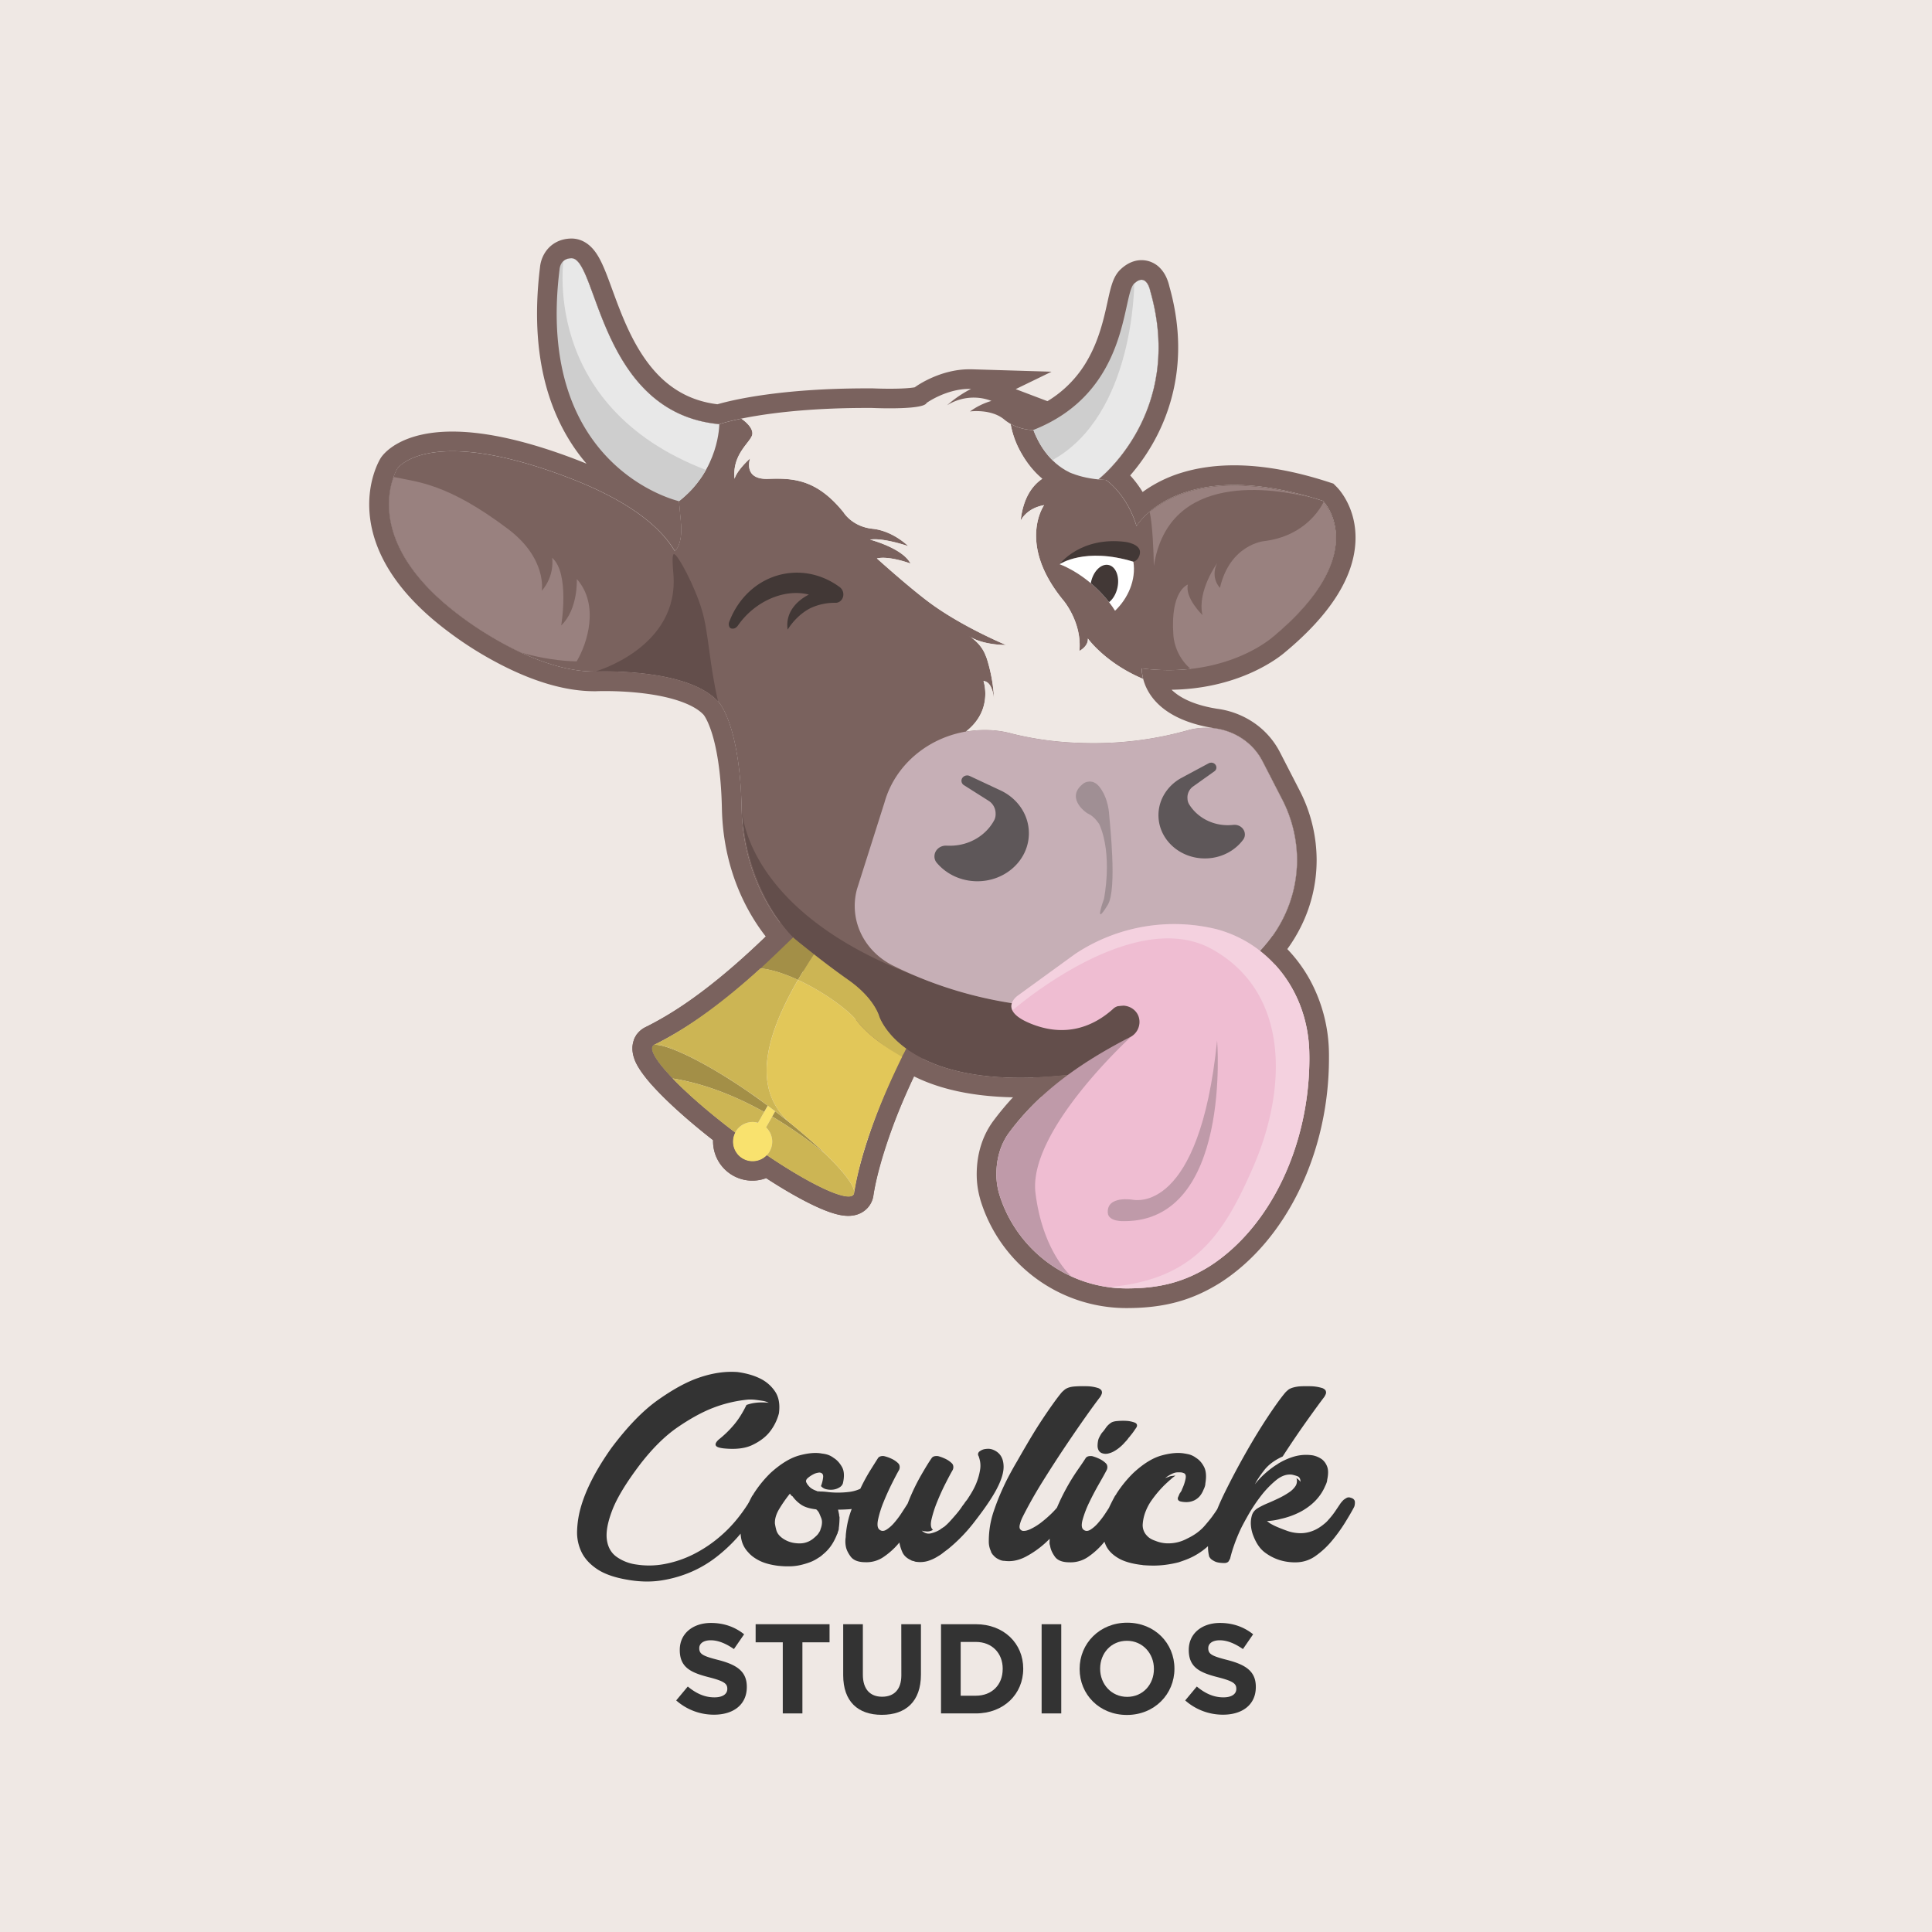 <svg xmlns="http://www.w3.org/2000/svg" viewBox="0 0 2948.23 2948.23"><defs><style>.cls-1{fill:#efe8e4;}.cls-2{fill:#7a625e;}.cls-3{fill:#634e4b;}.cls-4{fill:#99817f;}.cls-5{fill:#e8e8e8;}.cls-6{fill:#cecece;}.cls-7{fill:#c6afb6;}.cls-19,.cls-8,.cls-9{fill:#333;}.cls-8{opacity:0.7;}.cls-9{opacity:0.25;}.cls-10{fill:#423836;}.cls-11,.cls-18{fill:#fff;}.cls-12{opacity:0.15;}.cls-13{fill:#f9e26e;}.cls-14{fill:#a38f47;}.cls-15{fill:#ccb554;}.cls-16{fill:#e2c759;}.cls-17{fill:#efbdd2;}.cls-18{opacity:0.3;}</style></defs><title>cowlick</title><g id="Layer_2" data-name="Layer 2"><g id="Title"><rect class="cls-1" width="2948.23" height="2948.23"/><path id="Outline_stroke_" data-name="Outline (stroke)" class="cls-2" d="M1210.23,1430.32l86,104.12,40.24,89.67,46.45-23.93c-34.65,64.08-70.08,159.52-79.45,220.39a5.77,5.77,0,0,1-1,2.57c-1.39,1.88-4,2.78-7.67,2.78-19.22,0-67.64-24.58-124.56-63.07a30,30,0,0,1-48.3-34.58c-41.85-31.61-77.08-62.65-99.76-87h0c-.69-.73-1.36-1.46-2-2.19l0,0c-.66-.71-1.3-1.43-1.94-2.13l0,0-1.84-2.07-.07-.07-1.74-2-.09-.11c-.56-.64-1.11-1.29-1.65-1.92a1.34,1.34,0,0,0-.11-.14c-.53-.62-1.05-1.24-1.55-1.85l-.13-.17c-.5-.6-1-1.19-1.46-1.78l-.15-.19c-.46-.58-.92-1.15-1.36-1.72a1.84,1.84,0,0,1-.17-.22c-.43-.55-.86-1.09-1.27-1.63l-.19-.26-1.17-1.56-.2-.28c-.37-.5-.73-1-1.08-1.49l-.21-.31c-.34-.47-.67-.95-1-1.41l-.23-.34-.89-1.34-.23-.35c-.28-.43-.55-.85-.81-1.27l-.23-.38c-.25-.4-.5-.8-.73-1.19l-.23-.41c-.22-.37-.44-.75-.64-1.12l-.22-.41c-.2-.36-.39-.71-.57-1.06l-.21-.43-.49-1-.2-.45-.41-.92c-.07-.15-.13-.3-.19-.45l-.34-.85c-.06-.16-.11-.31-.16-.46s-.19-.53-.27-.79-.1-.31-.14-.47-.15-.49-.21-.72-.07-.31-.1-.47-.11-.45-.15-.66,0-.31-.07-.47-.07-.41-.09-.6,0-.31,0-.47,0-.36,0-.54,0-.31,0-.46,0-.33,0-.48,0-.31.06-.46,0-.29.07-.43.08-.3.12-.45.06-.25.1-.36.14-.32.21-.48l.12-.27a7.57,7.57,0,0,1,.42-.67h0a5.15,5.15,0,0,1,.53-.61,6,6,0,0,1,1.4-1c88.85-44.64,154-107.36,212.35-164.1m2.42-44.2-23.33,22.7c-25.85,25.14-58,56.43-92.8,84.86-37.64,30.76-74.31,54.94-112.11,73.93l-.34.17-.34.18a36.16,36.16,0,0,0-8.35,6.14c-.53.52-1,1.07-1.55,1.63l-.71.72-.67.91-1.24,1.45-1,1.71c-.44.71-.86,1.44-1.25,2.17s-.7,1.4-1,2.11-.67,1.51-1,2.57l0,.1,0,.1c-.3.84-.51,1.57-.67,2.12s-.39,1.44-.6,2.43-.31,1.66-.39,2.24-.19,1.32-.27,2.22-.1,1.53-.11,2.09,0,1.09,0,1.82v.28c0,.74.06,1.33.09,1.81s.07,1.09.15,1.83.18,1.41.24,1.75.14.94.23,1.42l0,.1v.09c.14.74.28,1.34.37,1.71s.19.86.3,1.29h0c.19.74.37,1.34.48,1.7s.22.77.34,1.15c.18.54.36,1.08.55,1.61l0,.08c.12.35.23.66.35,1q.28.75.6,1.5l0,.1,0,.13v0c.1.26.2.49.3.72v0l0,0q.35.8.72,1.62.18.4.39.84l.75,1.53,0,0c.11.23.23.46.35.69.29.56.58,1.11.88,1.66l.36.66c.3.53.61,1.08.93,1.63l.34.59,1,1.59c.11.18.21.36.33.54l0,0,0,0,1,1.63c.13.2.24.36.35.54l1.16,1.73,0,0,.23.34,0,0,0,0c.38.56.78,1.13,1.19,1.7l.33.48c.42.59.85,1.19,1.3,1.79l.25.35h0c.44.6.9,1.21,1.36,1.82l.31.42,1.46,1.88,0,0,.2.26c.51.65,1,1.31,1.57,2l0,.06.09.11.05.06,1.65,2,0,0,0,0,.13.16c.55.66,1.11,1.34,1.69,2l0,0,.16.19c.6.7,1.2,1.41,1.82,2.12l0,0,.08.09.07.09,2,2.23.11.12,0,0c.61.7,1.24,1.4,1.88,2.11a2.85,2.85,0,0,0,.23.26c.66.74,1.33,1.48,2,2.22l0,0,0,0,.06.07.4.44,0,0,1.66,1.79c21.69,23.27,52.63,50.83,88.29,78.69a60.35,60.35,0,0,0,2.38,18.56,59.92,59.92,0,0,0,78.62,39.38c23,15,44.77,27.69,63.58,37.22,36,18.23,52.44,20.34,61.7,20.34,18,0,27.64-9.34,31.77-14.91a35.71,35.71,0,0,0,6.55-15.64v-.12l0-.12c8.43-54.72,41.89-147.26,76.19-210.68l46.19-85.4-86.32,44.46-18.3,9.43-27.28-60.78-1.66-3.7-2.58-3.12-86-104.12-20.72-25.1Z"/><g id="Brown"><path class="cls-2" d="M1234.89,625.48l5.18-.35Z"/><path class="cls-2" d="M1248.4,624.62q10.69-.61,22.19-1.07Q1259.09,624,1248.4,624.62Z"/><path class="cls-2" d="M1241.66,625l5.71-.35Z"/><path class="cls-2" d="M1227.29,626l6.08-.45Z"/><path class="cls-2" d="M1271.08,623.53q3.74-.15,7.54-.27Q1274.81,623.38,1271.08,623.53Z"/><path class="cls-2" d="M1481.74,593.53a177.6,177.6,0,0,0-36.61,25l.29-.19a177.35,177.35,0,0,1,36.4-24.77,90.13,90.13,0,0,0-10.17.27A91.09,91.09,0,0,1,1481.74,593.53Z"/><path class="cls-2" d="M1330.36,622.58s32.34,1.51,56.83-.39c-24.48,1.89-56.76.38-56.76.38-18.34-.1-35.53.16-51.61.68Q1302.91,622.47,1330.36,622.58Z"/><path class="cls-2" d="M1220.86,626.56l6.11-.5Z"/><path class="cls-2" d="M1512.8,611.84a104.87,104.87,0,0,0-32.72,16.08h.08a105.13,105.13,0,0,1,32.72-16.08,74.65,74.65,0,0,0-32.46-4.84A74.61,74.61,0,0,1,1512.8,611.84Z"/><path class="cls-2" d="M1215,627.07l3.76-.33Z"/><path class="cls-2" d="M1186.25,630.08l1.17-.14Z"/><path class="cls-2" d="M1926.68,1161.89l0,.07c-13.57-26.94-41-46.53-73.64-50.65h0c-115.36-18.16-110.66-91.29-110.66-91.29,127.54,16.06,198.51-46.93,198.51-46.93,156.85-129.68,77.81-208.72,77.81-208.72-219.41-71.49-284.16,38-284.41,38.39-15.26-49.93-46.74-70.31-46.74-70.31q-5.94-.29-11.47-.85S1808.49,630,1755.33,444.36c0,0-5.37-29.42-24.56-11.74S1724.59,598,1576.66,656.2c0,0-24.4.56-44.37-16.08-16.27-13.56-40.63-13.13-49.1-12.5,8.54-.62,32.81-1,49,12.5a64.63,64.63,0,0,0,10,6.86,136,136,0,0,0,12.88,38.2c9.59,18.63,21.56,33.94,35.39,45.44-14.82,10-29.13,28.76-33,64.06,0,0,8.32-19,35.8-23.81,0,0-41.8,58.62,29.33,145.19,0,0,28.78,33.63,24.56,77.3,0,0,13.83-7,12.9-19,0,0,26.45,37.34,84.26,61.64,5.76,22.58,27.49,62.54,108.57,75.33h0a102.38,102.38,0,0,0-41.25,3.24A529.06,529.06,0,0,1,1669.09,1134c-43.86,0-83.77-4.43-124.29-14.41a153.28,153.28,0,0,0-42.37-5.63,169.25,169.25,0,0,0-26.83,2.13l-1.59.27c42.31-32.93,26.79-77.13,26.79-77.13,12.63,1.2,15.54,20.4,16.2,30a239.72,239.72,0,0,0-8.17-54.09c-3.21-12.05-4.53-14.06-4.53-14.06-5.57-15.84-18.18-25.56-23.37-29-.78-.46-1.55-.94-2.3-1.44,0,0,.87.48,2.3,1.44,21.69,12.83,54.28,12.19,54.28,12.19s-67.45-27.9-117.61-65.31c-31.67-23.61-79.46-66.77-79.46-66.77,18.76-4.41,51.32,7.8,51.32,7.8-12.14-23.66-61.8-36.49-61.8-36.49,19.86-3.31,58.32,9.93,58.32,9.93s-23-23.18-54.46-26.49-44.33-25.15-44.33-25.15c-39.86-49.19-74.63-52.58-114.49-51s-28-31.27-28-31.27c-22,20.35-23.75,31.27-23.75,31.27-4.24-39.12,26.29-56.72,27.14-68.59s-16.62-23.14-16.86-23.3c-22.59,4.63-33.52,8.44-33.52,8.44C914.15,630.33,911.85,393.69,872,394c-17.48.14-18.13,17.16-18.13,17.16-37.85,304.18,182.23,353.7,182.23,353.7l2.94,33.41c3,33.41-9.35,42.76-9.35,42.76-19.8-33.68-64.67-75-163-112.39C773.34,693.1,711.83,686,672.19,689.31c-51,4.21-65.85,25.58-65.85,25.58a75.83,75.83,0,0,0-5.84,12.92h.06c-11.41,31.55-25.44,116.83,100.9,211.59,0,0,108.7,85.91,206.61,85.39,0,0,139.87-6.66,187.76,45.67,0,0,33.06,32.11,35.81,163s79.89,198.67,79.89,198.67,39.83,33.23,82.65,63.36c39.61,27.88,46.83,55.1,46.83,55.1s34.5,111.12,267.87,91.81c302.88-25.06,293.95-172.21,293.95-172.21h0c46.83-38.47,76.4-95,76.4-158a202.34,202.34,0,0,0-22.45-91.77Z"/><path class="cls-2" d="M1181.93,630.62l.54-.07Z"/><path class="cls-2" d="M1191.08,629.51l1.29-.15Z"/><path class="cls-2" d="M1209.29,627.59l3.09-.29Z"/><path class="cls-2" d="M1203.83,628.13l2.68-.27Z"/></g><g id="Shadows"><path class="cls-3" d="M1132.27,1237.23c-.07-1.27-.15-2.52-.21-3.8C1132.06,1233.43,1132.06,1234.75,1132.27,1237.23Z"/><path class="cls-3" d="M1903.25,1470.16a227.65,227.65,0,0,1-81.12,42.56l0-.09a637.53,637.53,0,0,1-420.93-21.91h0c-244.46-90.77-266.85-228.93-268.9-253.48,7.28,128.25,79.68,194.88,79.68,194.88s39.83,33.23,82.65,63.37c39.61,27.88,46.83,55.09,46.83,55.09s34.5,111.12,267.87,91.81C1911.66,1617.37,1903.28,1470.67,1903.25,1470.16Z"/><polygon class="cls-3" points="1903.25 1470.16 1903.25 1470.16 1903.25 1470.16 1903.25 1470.16"/><path class="cls-3" d="M1028.31,845.56c-2.73.58-2.13,14.67-.81,29.22,10.26,113.56-119.43,150-119.43,150s139.86-6.66,187.76,45.67c-13.29-56.18-14.43-104.28-24.46-138.62C1060.41,894.31,1033.58,844.44,1028.31,845.56Z"/></g><g id="Ear_Highlights" data-name="Ear Highlights"><path class="cls-4" d="M1999.7,759.23c-141-40.94-213.69-4.48-245.3,22.16,4.27,17.47,6.15,62,6.35,82.34C1783.5,718,1944.39,745.32,1999.7,759.23Z"/><path class="cls-4" d="M2019.76,766.28c-9.77,19.21-36.65,53.19-91.35,59.53,0,0-51.54,5.23-66.77,71.23,0,0-15.16-15-4.32-37.61,0,0-30.82,42.57-22.34,79.17,0,0-27.23-26.34-22.26-46.55,0,0-27.17,8.62-22.13,77.17,0,0,.84,31.5,28.5,53.4-7.2.58-14.68,1.16-22.48,1.48,99.47.05,144.24-50.32,144.24-50.32C2086.42,853.42,2028.8,776.69,2019.76,766.28Z"/><path class="cls-4" d="M600.5,727.81h0v0Z"/><path class="cls-4" d="M600.51,727.78c.12-.35.25-.69.38-1C600.76,727.09,600.63,727.43,600.51,727.78Z"/><path class="cls-4" d="M856.4,954.4s13.42-79.64-13.85-103.19c0,0,4.66,26.53-15.77,50.32,0,0,8.4-49-51.33-94.13-93-70.17-138.34-71.74-175-79.59C589.09,759.33,575,844.63,701.38,939.41c0,0,38.81,31.55,93.58,56.49,32.23,8.91,60.42,12.92,85,13.34,16.29-27.06,35.2-86.31.23-125.71C880.23,883.53,882.51,929.56,856.4,954.4Z"/><path class="cls-4" d="M601.06,726.28l.55-1.41Z"/><path class="cls-4" d="M600.89,726.75c.05-.15.11-.32.17-.47C601,726.43,600.94,726.6,600.89,726.75Z"/></g><path id="White" class="cls-1" d="M1744.35,1036c-57.81-24.3-84.26-61.64-84.26-61.64.93,12-12.9,19-12.9,19,4.22-43.67-24.56-77.3-24.56-77.3-71.13-86.57-29.33-145.19-29.33-145.19-27.48,4.76-35.8,23.81-35.8,23.81,3.89-35.3,18.2-54.08,33-64.06-13.83-11.5-25.8-26.81-35.39-45.44a136,136,0,0,1-12.88-38.2,64.63,64.63,0,0,1-10-6.86c-20-16.64-52.13-12.2-52.13-12.2a104.87,104.87,0,0,1,32.72-16.08c-37.72-14.43-67.67,6.65-67.67,6.65a177.6,177.6,0,0,1,36.61-25c-36.61-1.11-67.84,21.38-67.84,21.38-4.82,11.35-83.54,7.67-83.54,7.67-97.8-.52-163.19,8.9-199.13,16.26h0s17.72,11.44,16.87,23.31-31.38,29.47-27.14,68.59c0,0,1.7-10.92,23.75-31.27,0,0-11.88,32.86,28,31.27s74.63,1.8,114.49,51c0,0,12.87,21.84,44.33,25.15S1386,833.37,1386,833.37s-38.46-13.24-58.32-9.93c0,0,49.66,12.83,61.8,36.49,0,0-32.56-12.21-51.32-7.8,0,0,47.79,43.16,79.46,66.77,50.16,37.41,117.61,65.31,117.61,65.31s-32.59.64-54.28-12.19c5.19,3.46,17.8,13.18,23.37,29,0,0,1.32,2,4.53,14.06a239.72,239.72,0,0,1,8.17,54.09c-.66-9.59-3.57-28.79-16.2-30,0,0,15.52,44.2-26.79,77.13l1.59-.27a169.25,169.25,0,0,1,26.83-2.13,153.28,153.28,0,0,1,42.37,5.63c40.52,10,80.43,14.41,124.29,14.41a529.06,529.06,0,0,0,142.58-19.42,102.38,102.38,0,0,1,41.25-3.24C1771.84,1098.52,1750.11,1058.56,1744.35,1036Z"/><path class="cls-5" d="M1036,764.89S816,715.37,853.81,411.19c0,0,.65-17,18.13-17.16,39.83-.33,42.13,236.31,225.7,253.27C1097.64,647.3,1097.91,716.85,1036,764.89Z"/><path class="cls-5" d="M1755.25,444.36s-5.36-29.41-24.55-11.73-6.21,165.12-153.8,223.45c7.55,20,23.46,49.17,55,64.72,12,5.15,26.48,9.06,44.1,10.8C1676,731.6,1808.41,630,1755.25,444.36Z"/><path class="cls-6" d="M860.74,389.57s-40.32,229,216.55,327.57c0,0-5.34,10.79-18.56,26.34-8.57,10.27-22.62,21.4-22.62,21.4l-93.79-5.45L853.1,585.29,835.18,446.14l9.43-38.67Z"/><path class="cls-6" d="M1730.77,432.62l-2.34-5.65-15.84,10-7.92,21.6-19.08,68L1651,590.34,1576.87,656c5.1,13.51,14,31.26,29.06,46.15C1731.38,632.84,1730.77,432.62,1730.77,432.62Z"/><path class="cls-7" d="M1362.72,1473.49l-.16-.08c-.08-.05-.16-.08-.24-.12Z"/><path class="cls-7" d="M1956.73,1220.45l-30.1-58.52.13.3c-15.27-30.54-48.3-51.69-86.61-51.69a101.27,101.27,0,0,0-28.46,4A529,529,0,0,1,1669.12,1134c-43.86,0-83.77-4.43-124.29-14.41a153.33,153.33,0,0,0-42.37-5.63c-73.16,0-134.7,46.74-152.57,110.15l-42.14,132.71a97.36,97.36,0,0,0-3.43,25.67c0,39.4,23.59,73.63,58.24,90.92,83.45,41.47,178.6,65,279.6,65a634.44,634.44,0,0,0,179.46-25.7l0,.09c91.23-26.43,157.52-106.22,157.52-200.55A202.3,202.3,0,0,0,1956.73,1220.45Z"/><g id="Nostrils"><path class="cls-8" d="M1528.42,1206.94l-48.46-22.7h0a9.33,9.33,0,0,0-4-.92c-4.85,0-8.78,3.66-8.78,8.18a8,8,0,0,0,3.19,6.3l39.05,24.71a23.11,23.11,0,0,1,9.87,19.4,19.92,19.92,0,0,1-1.91,9.3c-12.26,23.32-38,39.37-67.76,39.37-1.77,0-3.53,0-5.26-.15l-.87,0c-9.68,0-17.52,7.31-17.52,16.31A14.46,14.46,0,0,0,1429,1316c14.36,17.5,37,28.79,62.49,28.79,43.41,0,78.59-32.76,78.59-73.18C1570.1,1243.57,1553.22,1219.25,1528.42,1206.94Z"/><path class="cls-8" d="M1899.64,1272.53c-.5-8.1-8-14.3-16.66-13.84l-.78.06c-1.56.18-3.14.3-4.73.38-26.78,1.41-50.83-11.81-63.14-32.22a18.06,18.06,0,0,1-2.23-8.28,20.63,20.63,0,0,1,7.82-17.92l33.79-24.1a7.07,7.07,0,0,0,2.53-5.82,7.72,7.72,0,0,0-8.35-6.94,8.27,8.27,0,0,0-3.59,1h0l-42.37,22.73c-21.65,12.26-35.52,35-34,60.14,2.21,36.38,35.67,64.2,74.74,62.14,22.93-1.21,42.7-12.45,54.67-28.88A13.05,13.05,0,0,0,1899.64,1272.53Z"/></g><path id="Divide" class="cls-9" d="M1654.46,1194.82s12.18-7.51,22.76,5.25c10.86,13.12,14.65,31.45,15.37,42.89.79,12.43,12.45,113.85-2.06,137.71-22.66,37.27-5.87-9-5.87-9s13.73-66.93-7.12-113.81c0,0-7-11.63-16.54-15.91C1654.52,1239.05,1625.32,1215.57,1654.46,1194.82Z"/><path class="cls-10" d="M1729.5,857.16s8.15-1.32,10-12.72c2.29-14.3-21.82-17.47-21.82-17.47-68.85-8.81-100.77,34-100.77,34s38.45-26.54,112.58-3.84"/><path id="White-2" data-name="White" class="cls-11" d="M1701.55,932c19.61-18.58,32.4-47,28-74.82-73.92-22.65-112.37,3.67-112.59,3.82C1645.58,872.08,1680.12,897.85,1701.55,932Z"/><path id="Left" class="cls-10" d="M1281.64,896.11h0l-.16-.12,0,0h0c-22.93-17-51.32-25.24-80.55-21-41.09,6-73.56,35.17-88.08,73.86a9.65,9.65,0,0,0-.65,4.8c.86,5.88,4.49,5.73,6.83,5.6,4-.23,7-4.62,7-4.62h0c26-37.61,71.51-56.79,108.27-47.28h0c-18.39,9.39-36.22,27.22-32.36,53.5,15.52-24.89,36.26-33.5,36.26-33.5a87.53,87.53,0,0,1,37-7.47l0-.07,0,.07a12.69,12.69,0,0,0,1.62-.1c6.54-1,11-7.52,10-14.66A13.75,13.75,0,0,0,1281.64,896.11Z"/><path class="cls-12" d="M1135.54,1500.67h0q8.76-7.93,17.25-15.91Q1144.32,1492.73,1135.54,1500.67Z"/><path id="Outline" class="cls-2" d="M2027.81,1600.77v-.19a239.51,239.51,0,0,0-28.66-104.93,222.48,222.48,0,0,0-57-67.63c-.14.21-6.08,8.94-19,23.2h0c44.15,34.59,72.24,88.76,74.73,150.57q.23,6.63.22,13.3c0,132.44-59.34,257.23-151.53,316.75-40.76,25.6-79.12,34.26-127.26,34.26-91.75,0-169.25-60.78-194.56-144.26a106,106,0,0,1-4.26-29.83c0-24.07,6.5-46.61,20-64.4,25.69-34.47,56-62.86,89.29-87.32-17.59,1.59-38.28,3.26-52.7,4a420.1,420.1,0,0,0-60.56,65.3c-17,22.48-26.06,51-26.06,82.44a136.07,136.07,0,0,0,5.47,38.27l0,.13,0,.14a233,233,0,0,0,223.27,165.55c57,0,99.85-11.62,143.22-38.85l.16-.1.15-.11c49.84-32.18,91.73-81.73,121.14-143.3,28.86-60.45,44.12-129.14,44.12-198.65C2028.05,1610.34,2028,1605.52,2027.81,1600.77Z"/><path id="Outline-2" data-name="Outline" class="cls-2" d="M872.09,394c39.75,0,42.19,236.32,225.62,253.27,0,0,70.92-24.74,225-24.74l7.77,0s12.17.57,27.24.57c23.24,0,53.38-1.35,56.3-8.24,0,0,29.75-21.42,65.21-21.41.87,0,1.75,0,2.63,0a177.12,177.12,0,0,0-36.61,25,76.51,76.51,0,0,1,40.71-11.71,74.94,74.94,0,0,1,27,5.05,105.13,105.13,0,0,0-32.72,16.08,80.31,80.31,0,0,1,9.81-.53c11.09,0,29.3,1.89,42.33,12.74,18.72,15.6,41.34,16.08,44.09,16.08h.28c147.93-58.25,134.91-205.9,154.11-223.58,4.43-4.08,8.13-5.65,11.19-5.65,10.19,0,13.36,17.39,13.36,17.39,53.16,185.6-79.21,287.24-79.21,287.24q5.52.55,11.47.85s31.48,20.38,46.73,70.31c.19-.32,37-62.62,149.2-62.62,36.6,0,81.23,6.64,135.21,24.23,0,0,79,79-77.8,208.72,0,0-55.83,49.55-157.45,49.55a327.48,327.48,0,0,1-41.06-2.62s-4.7,73.13,110.65,91.29h0c32.65,4.12,60.07,23.71,73.64,50.64l0-.06,30.11,58.52a202.3,202.3,0,0,1,22.45,91.77c0,63-29.58,119.52-76.41,158h0s8.93,147.16-293.94,172.22c-18.66,1.55-36,2.26-52.24,2.26-186.42,0-215.64-94.07-215.64-94.07s-7.22-27.21-46.83-55.09c-42.82-30.14-82.64-63.37-82.64-63.37s-77.14-67.82-79.89-198.67-35.81-163-35.81-163c-38.17-41.71-134.75-45.94-172.4-45.94-9.6,0-15.36.27-15.36.27h-.88c-97.68,0-205.73-85.41-205.73-85.41-159.78-119.83-95.05-224.51-95.05-224.51s18.25-26.3,83.89-26.3c39.52,0,96.21,9.53,176.44,40.07,98.28,37.41,143.15,78.71,163,112.39,0,0,12.3-9.35,9.35-42.76l-3-33.41S816,715.36,853.88,411.18c0,0,.65-17,18.13-17.16h.08m0-30h-.37c-18.09.15-33.28,9-41.64,24.19A51.27,51.27,0,0,0,824,408.27c-9,73.44-4.4,139.29,13.82,195.72,12.69,39.31,31.9,74.07,57.21,103.6q-8.62-3.54-17.62-7c-73.28-27.89-136.23-42-187.12-42-77.42,0-104,32.65-108.53,39.2l-.46.65-.41.67c-2.2,3.55-21.33,36.14-16.76,85.85,2.63,28.53,12.55,57,29.5,84.52,20.08,32.65,50.21,64.18,89.55,93.73a548.14,548.14,0,0,0,70.16,45.25c56.5,30.75,108.26,46.35,153.84,46.35h1.67l.64,0s5.3-.24,13.93-.24c16.41,0,48.68.89,80.5,6.82,33.35,6.22,58.12,16.65,69.76,29.37l.24.26c.91,1.18,6.76,9.28,12.83,29s13.66,55.8,14.88,114c3,142.4,86.52,217.45,90.08,220.57l.29.26.3.25c1.67,1.39,41.27,34.36,84.6,64.86,26.64,18.75,34,35.62,35.18,38.66l.22,1.11,0-.31c1,3.34,11.2,33.43,48.29,61.92,20.64,15.86,45.84,28.39,74.92,37.25,34.86,10.61,75.6,16,121.08,16,17.41,0,35.82-.8,54.71-2.36,72.19-6,133.67-19.32,182.73-39.67,41.14-17.06,74-39.19,97.73-65.76,28.9-32.38,37.58-63.73,40.08-82.18a239.14,239.14,0,0,0,53.59-71,227.21,227.21,0,0,0,23.75-101.49,232.28,232.28,0,0,0-25.76-105.46l-30.12-58.55h0a122.07,122.07,0,0,0-39.19-44.73,129.16,129.16,0,0,0-57-21.85c-31.24-5-54.85-14.91-69.26-29,44.33-.6,87.46-10.09,125-27.54,27.91-13,44-26.19,47.38-29.1,69.17-57.26,105.57-114.22,108.17-169.28,2.42-51-25.38-80.36-28.55-83.53l-5.09-5.09-6.83-2.22c-52.34-17.06-101-25.7-144.51-25.71-28.55,0-55.24,3.71-79.33,11a201.79,201.79,0,0,0-54,25.24q-3.37,2.26-6.43,4.52a165.28,165.28,0,0,0-19-25.32,303.84,303.84,0,0,0,37.42-54,293.26,293.26,0,0,0,33-100.2c6-43.17,2.38-88.35-10.64-134.3a70,70,0,0,0-4.91-14.39,49.75,49.75,0,0,0-10.64-14.93A39.25,39.25,0,0,0,1742,397c-11.12,0-21.73,4.57-31.52,13.58-11.78,10.85-15.22,26.51-20.43,50.2-5.35,24.36-12.69,57.72-30.77,89a172.8,172.8,0,0,1-60.89,62.41l-48.44-18.39,54.73-26.58-121.92-3.68c-1.18,0-2.37,0-3.54,0-43.87,0-78.89,24.29-82.74,27.06l-.6.43c-4.47.82-15.31,2.16-38.17,2.16-14.12,0-25.73-.53-25.85-.54l-.61,0h-.62l-7.93,0c-132.26,0-205.93,17.91-227.88,24.26-22.5-2.78-42.26-9.5-60.24-20.47-17-10.36-31.91-24.22-45.64-42.37-26.38-34.88-42-77.72-54.63-112.15-6.5-17.81-12.13-33.19-18.39-45.23-4.34-8.33-8.67-14.52-13.64-19.48C891.39,366.3,879.86,364,872.11,364Z"/><path id="Highlights" class="cls-13" d="M1178.4,1703.92l4.57-8q-5.12-4-10.38-7.9l-1-.74-5.48,9.61-9.41,16.5a30,30,0,0,0-34.33,14c-.17.3-.33.61-.5.92a30,30,0,1,0,47.14-7.88Z"/><g id="Shadow_2" data-name="Shadow 2"><path class="cls-14" d="M1167.92,1684.51l-.08-.06,0,0-.08,0c-75.34-55.82-148.34-92.24-169.86-90-.18.1-.34.21-.51.32a5.61,5.61,0,0,0-.89.7,5.15,5.15,0,0,0-.53.61h0a5.79,5.79,0,0,0-.42.67l-.12.27c-.07.16-.15.31-.21.48s-.06.24-.1.36-.09.3-.12.45-.05.29-.07.43,0,.3-.06.45,0,.33,0,.49,0,.3,0,.46,0,.36,0,.55,0,.3,0,.46.06.4.09.6,0,.31.07.47.09.44.15.66.06.31.1.47.14.48.21.72.09.31.14.47.17.52.27.78.1.31.16.47l.34.85c.06.15.12.3.19.45l.41.92.2.45c.15.32.32.65.49,1l.21.43c.18.35.37.7.56,1.05l.23.42c.21.37.42.75.65,1.13.07.13.14.26.22.39.24.4.48.8.73,1.2l.23.38c.26.42.53.84.81,1.27l.23.35.9,1.35.22.33c.32.46.65.94,1,1.41l.21.31c.35.49.71,1,1.08,1.49l.2.28,1.17,1.56.19.25c.41.55.84,1.09,1.27,1.65l.17.21c.44.57.9,1.14,1.36,1.72l.15.19c.47.59,1,1.18,1.45,1.78l.14.17,1.55,1.86.11.12,1.65,1.93.09.11,1.74,2,.06.07,1.85,2.07,0,0,1.94,2.13,0,0,2,2.18h0l2.1,2.24,1.39,1.46.78.81c30.64,4.78,79.61,17.52,139.72,51.08l5.48-9.61-3.36-2.52Z"/><path class="cls-14" d="M1258.91,1760.36l-3.6-3.45-.51-.48q-2.07-2-4.23-4l-1.1-1-3.4-3.13-1.23-1.12-4.55-4.1-.17-.16q-2.26-2-4.61-4.08l-1-.89-3.64-3.17-1.73-1.5-.05,0c-1.41-1.22-2.85-2.45-4.29-3.68l-1.4-1.19c-1.62-1.37-3.24-2.74-4.89-4.12h0l-.16-.14-.55-.46-4.51-3.73-1.54-1.28-4.62-3.77-.12-.1h0l-.08-.06-1.78-1.44-3.74-3-2.16-1.72-.82-.65c-1-.77-1.94-1.55-2.93-2.32-.65-.51-1.29-1-2-1.54-1.67-1.32-3.36-2.63-5.06-4l-1.32-1-.56-.44-3.59-2.76,0,0-4.57,8a648.16,648.16,0,0,1,71.61,49.37q4.66,3.68,9.37,7.52Z"/><path class="cls-14" d="M1217.75,1495.37c7.65-13.21,15.84-26.33,24.26-39.19-17.91-14-29.91-24-29.91-24s-.42-.39-1.16-1.12l-.71-.71c-2.54,2.53-5.59,2.47-8.19,5,0,0-.81,1.33-.82,1.34-8,7.86-15.06,13.66-23.54,21.62l-1.48,2.11c-5.65,5.31-9.93,12-15.77,17.31l1.64.18C1179.06,1479.88,1198.53,1486.47,1217.75,1495.37Z"/></g><path id="Outline_expanded_" data-name="Outline (expanded)" class="cls-2" d="M1382.89,1600.18c-34.65,64.08-70.07,159.52-79.45,220.39a5.77,5.77,0,0,1-1,2.57c-1.39,1.88-4,2.78-7.68,2.78-19.21,0-67.63-24.58-124.55-63.07a30,30,0,0,1-48.3-34.58c-41.85-31.61-77.08-62.65-99.76-87h0c-.69-.73-1.36-1.46-2-2.19l0,0c-.66-.71-1.3-1.43-1.94-2.13l0,0-1.84-2.07-.07-.07-1.74-2-.09-.11c-.56-.64-1.11-1.29-1.65-1.92a1.34,1.34,0,0,0-.11-.14c-.53-.62-1-1.24-1.55-1.85l-.13-.17c-.5-.6-1-1.19-1.46-1.78l-.15-.19c-.46-.58-.92-1.15-1.36-1.72a1.84,1.84,0,0,1-.17-.22c-.43-.55-.86-1.09-1.27-1.63l-.19-.26-1.17-1.56-.2-.28c-.37-.5-.73-1-1.08-1.49l-.21-.31c-.34-.47-.67-.95-1-1.41l-.23-.34-.89-1.34-.23-.35c-.28-.43-.55-.85-.81-1.27l-.23-.38c-.25-.4-.5-.8-.73-1.19l-.23-.41c-.22-.37-.44-.75-.64-1.12l-.22-.41c-.2-.36-.39-.71-.57-1.06l-.21-.43-.49-1-.2-.45-.41-.92c-.07-.15-.13-.3-.19-.45l-.34-.85c-.06-.16-.11-.31-.16-.46s-.19-.53-.27-.79-.1-.31-.14-.47-.15-.49-.21-.72-.07-.31-.1-.47-.11-.45-.15-.66,0-.31-.07-.47-.07-.41-.09-.6,0-.31,0-.47,0-.36,0-.54,0-.31,0-.46,0-.33,0-.48,0-.31.06-.46,0-.29.07-.43.08-.3.12-.45.06-.25.1-.36.14-.32.21-.48l.12-.27a7.57,7.57,0,0,1,.42-.67h0a5.15,5.15,0,0,1,.53-.61,6,6,0,0,1,1.4-1c88.85-44.64,154-107.36,212.35-164.1-4-3.93-33,9.78-41.62-1.27-68.51,65.71-131.61,113.27-183.73,138.33l-.58.28-.57.3a36.09,36.09,0,0,0-8.35,6.14c-.53.52-1,1.07-1.55,1.64l-.71.71-.8,1.08-1.24,1.49-.86,1.55c-.43.69-.83,1.4-1.21,2.12l0,0,0,0c-.35.67-.67,1.33-1,2s-.67,1.51-1,2.57l0,.11,0,.11c-.3.84-.5,1.55-.65,2.1s-.39,1.4-.6,2.36-.32,1.72-.4,2.31-.19,1.33-.27,2.22-.1,1.54-.11,2.09,0,1.09,0,1.82v.28c0,.81.07,1.48.09,1.81,0,.48.07,1.08.15,1.82s.18,1.42.24,1.76.14.94.23,1.43l0,.09v.1c.14.73.28,1.33.37,1.7s.2.9.32,1.35.29,1.08.46,1.65h0c.11.39.22.75.34,1.13.18.55.36,1.09.56,1.62l0,.09.35,1c.19.51.39,1,.59,1.49l0,.11.06.14,0,0,.29.71v0l0,0c.22.53.46,1.07.71,1.6l.4.88c.24.5.49,1,.74,1.51l0,.05.35.69c.28.55.58,1.1.88,1.65l.32.6c.31.56.64,1.12,1,1.69.12.23.23.41.35.6.3.53.63,1.06,1,1.59.1.18.21.35.31.52l0,0,0,0,1,1.64c.12.18.24.35.35.54l1.16,1.73,0,0,.22.33,0,0,0,0,1.19,1.72.35.49,1.24,1.72,0,0h0l.25.35,0,0,0,0c.44.6.89,1.2,1.35,1.81l.29.38,1.44,1.88,0,.05.23.3c.5.63,1,1.28,1.53,1.92l.05.06,0,.07.08.11,1.65,2,0,.05,0,0,.1.12h0l1.71,2.05,0,0,.16.19,1.8,2.11,0,0,.09.1.37.43v.32l8,8.58,0,0c21.69,23.28,52.63,50.83,88.29,78.69a60.35,60.35,0,0,0,2.38,18.56,59.92,59.92,0,0,0,78.62,39.38c23,15,44.77,27.69,63.58,37.22,36,18.23,52.44,20.34,61.69,20.34,18,0,27.66-9.35,31.78-14.92a35.5,35.5,0,0,0,6.55-15.64v-.11l0-.12c7.62-49.44,29-111.63,62.35-182.28C1386.18,1638.27,1391,1605.71,1382.89,1600.18Z"/><g id="Shadow_1" data-name="Shadow 1"><path class="cls-15" d="M1259.38,1760.81q-4.71-3.84-9.37-7.52h0a648.16,648.16,0,0,0-71.61-49.37l-9.38,16.47a30,30,0,0,1,1.16,42.46c67.82,45.87,123.58,72,132.23,60.29a5.77,5.77,0,0,0,1-2.57C1305,1810.79,1288.17,1788.63,1259.38,1760.81Z"/><path class="cls-15" d="M1121.88,1728.27c.17-.31.33-.62.5-.92a30,30,0,0,1,34.33-14l9.41-16.5c-60.11-33.56-109.08-46.3-139.72-51.08C1049.11,1669.39,1082.57,1698.58,1121.88,1728.27Z"/><path class="cls-15" d="M1167.74,1684.38l-.2-.15.14.1Z"/><path class="cls-15" d="M1160.43,1477.72c-50.85,46.06-108.07,90.5-162.56,116.69h0c21.5-2.27,94.39,34.08,169.66,89.82l-.07-.06-1.43-1.05-2-1.45-.29-.21a2.83,2.83,0,0,0,.28.2l0,0h0l3.19,2.35.36.26a1.09,1.09,0,0,0,.17.13l0,0,0,0c1.25.92,2.49,1.85,3.72,2.77l.49.37.6.45,1.13.84.14.11,1,.71,1.42,1.07,1.21.91,1.06.81,1.94,1.48.5.37.17.13.84.65.94.72.06,0,.1.08,1.62,1.25,1.42,1.09,1.36,1.05.39.3.65.5.48.38,1.17.91,2.32,1.82.81.63.33.26.06,0,.38.3.1.07,2.8,2.21,1,.76,1.57,1.25.33.26.83.66,1.72,1.37.14.12h0l.22.18,3.47,2.8.3.24.4.32h0l.09.08.19.15a107.08,107.08,0,0,1-21.47-24,95.21,95.21,0,0,1-7.83-14.86c-21.46-51.13,2.94-117.06,39.79-180.73-19.22-8.9-38.69-15.49-55.68-17.47Zm-158.79,115.64h0a11,11,0,0,0-3,.7,11,11,0,0,1,3-.7h0Zm1.12-.08-.37,0c-.24,0-.48,0-.7,0h0l.71,0,.37,0h0Zm1.19,0h0Zm6.22.71h0l-.27,0-.34-.07-.92-.15-.61-.09-.85-.12-.59-.06-.4,0-.4,0-.55,0,.55,0,.4,0,.4,0,.59.06.37,0,.48.08.36,0,.25,0,.92.16.34.06.27,0,.2,0,.85.18Zm6.81,1.69-.7-.2-.55-.16-.57-.16-1.73-.45-.21,0,.19,0h0l1.73.45.58.16.54.16.7.2h0Zm9.68,3.33-.87-.34-.84-.31h0l-.83-.31-.42-.15-.85-.31-1-.33-.24-.08h0l-.29-.09-.54-.19-.07,0-1.08-.36-.81-.26-1.15-.35h0l-.68-.21.16,0,.54.17,1.16.35.79.26.05,0,.62.2.48.16h0l.08,0,.76.26,1.18.41.86.31.92.34.34.12.41.15.43.16.3.11,1,.4Zm23.88,10.75-2-1h0l-.22-.11-.72-.35h0l-1.68-.83-.5-.24-.54-.25h0l-.22-.11-1.32-.62-.09,0-1-.45-1.44-.67-.06,0-1-.49-1.45-.66-.47-.21-.55-.25-1.48-.65-.92-.41-1.67-.71-.67-.29-2.28-.94-.4-.17-1.82-.72-.78-.3,0,0,.06,0,.76.3h0l1.77.7.46.19,2.27.94.71.3,1.63.7.94.41,1,.47.41.18h0l.88.4.12.06,1.46.66h0l.41.19.62.29h0l.7.32.77.36,1,.46.09,0h0l.54.26c.33.15.66.32,1,.48l.77.37.28.13h0l1.65.8h0l.52.26.4.19,0,0h0l.23.11,1.78.89,0,0h0l0,0,.42.2Zm.65.32h0l.51.26Zm2.73,1.39-1.32-.67,1.32.68.69.35Zm6.8,3.58-1.15-.62-1.79-1h0l-.25-.13-.79-.42h0l-1.25-.65-.78-.41h0l0,0,.06,0,.59.3.34.18,1,.53h0l.33.17.74.39,1.31.69.45.24h0l1.14.61,0,0,.42.23Zm1.73.92-.41-.21.39.2,0,0,.12.06Zm7.21,4-1.23-.69-1.77-1-.29-.15-.95-.53,0,0-.06,0-1.65-.9-.53-.29.54.3,1.71.93,0,0,1.19.66h0l.67.37,1.07.59,0,0,0,0,.21.11,1,.55.25.13Zm3,1.72h0l-.08-.05-1.06-.6-.47-.26-.87-.49,1.27.71,0,0,.07,0,.56.32.55.31h0l2.1,1.19,0,0Zm10.49,6.08c-.37-.23-.75-.45-1.13-.67l-2.45-1.44-.06,0-.17-.09-.49-.29-2.12-1.23-1-.57-.8-.45.06,0,.45.26.28.16h0l2.45,1.41.64.38.85.49,2,1.2.26.15,1.13.67h0l.11.06.57.34Zm3.42,2-.06,0,0,0-.84-.5-.44-.27-.68-.4-.27-.16.8.47.16.1.81.48.51.31,1.29.77.25.16Zm3.59,2.17-.32-.2-.53-.32-.83-.5,0,0-.31-.18.32.19,1.22.74.12.07,0,0,.36.21h0Zm1.59,1-1.34-.81,1.32.8.75.46Zm3.47,2.13-.13-.08-1.52-.93-.41-.25,0,0-.57-.35.56.34,0,0,1.12.69.78.48,0,0,0,0,.45.28Zm4.61,2.87-1.3-.81-1.63-1-.41-.25,0,0h0l-.15-.1.19.12,2,1.25,1,.64.28.17,0,0h0l2.19,1.38.06,0Zm17.21,11-2.08-1.37-.43-.28-1-.65-1.29-.84-.94-.61-1.24-.8-2.77-1.78-.68-.43c-.92-.6-1.85-1.18-2.77-1.77l-.36-.22-.25-.16h0l-.65-.41-.36-.23,0,0,.94.59h0l.57.37,2.81,1.78h0l.41.26.2.13a1.37,1.37,0,0,1,.2.13l.09,0,2.29,1.47.25.17,1.2.77,0,0,.08,0,0,0,2.12,1.38h0l1.36.89,0,0,0,0,.92.6,1.12.73,1,.68Zm2.8,1.84-1.27-.84,0,0,0,0-.21-.14.26.17,1.09.72.36.24Zm.73.49-.34-.23.32.21.05,0,.11.08.36.24Zm5.11,3.4h0l-.34-.23-1.12-.75-2.1-1.41-.85-.56.83.55,0,0h0l1.64,1.1.4.26,0,0,.21.14,1.25.84h0a3.62,3.62,0,0,0,.32.22Zm3.57,2.42-1.11-.75-.3-.21-.08-.05-.77-.52.83.56,1.18.8.27.18h0Zm2.52,1.71-.1-.07-.78-.52-1.6-1.09h0l2,1.39.28.19.1.06.58.4Zm4.7,3.23c-1.2-.83-2.4-1.66-3.6-2.47l-.4-.28.4.27,0,0,3.54,2.43,0,0h0l.06,0Zm5,3.47-.83-.58-.51-.36-1.55-1.07-1.42-1-.4-.27.24.16.32.22,2.78,1.93,0,0,0,0,1.21.85.09.06.33.23Zm2.33,1.63-1.1-.77,1.09.77h0l.83.59Zm18.92,13.58.28.2-.34-.25-2.36-1.72,0,0-1.2-.88-.3-.22-2.22-1.61h0l-.21-.15-1.37-1-2.14-1.54c-.23-.16-.46-.32-.68-.49l-.94-.66-1.5-1.07-.65-.47-1.54-1.09-1.36-1-.82-.58-.27-.19.24.17.07,0,2.1,1.48h0l0,0,1.5,1.07.06,0,0,0,1.11.79,1,.71.5.36.66.47.44.32.41.3,1.68,1.2,0,0,1.61,1.17,2.19,1.58.06,0,.19.13.1.08,1.2.87,0,0,1.89,1.38C1162.42,1680.45,1162.59,1680.58,1162.76,1680.71Z"/><path class="cls-15" d="M1345.41,1559.11h0a53.82,53.82,0,0,1-3.83-8.5s-7.22-27.22-46.83-55.1c-19.32-13.59-38-27.82-52.74-39.33-8.42,12.86-16.61,26-24.26,39.19,39.4,18.26,77.73,46.24,91.41,64.23,5.6,7.36,13.16,14.66,21.19,21.38h0a419.11,419.11,0,0,0,45.55,32.54c1.1-2.25,2.95-5.25,4.06-7.48l.22-.45c.9-1.81,1.8-3.62,2.71-5.41C1361.39,1584.56,1350.47,1568.56,1345.41,1559.11Z"/></g><path id="Default" class="cls-16" d="M1330.35,1581c-8-6.72-15.59-14-21.19-21.38-13.68-18-52-46-91.41-64.23C1180.9,1559,1156.5,1625,1178,1676.1a95.21,95.21,0,0,0,7.83,14.86,107.08,107.08,0,0,0,21.47,24l-.19-.15,3.24,2.63.63.52,3.3,2.72.53.44c1.1.91,2.2,1.82,3.28,2.73l.39.32,0,0q2.44,2,4.83,4.07l.53.44.41.35c1.65,1.4,3.28,2.8,4.88,4.18l.57.49,3.65,3.17h0l1.15,1,1,.89q2.34,2.06,4.61,4.08l.17.16,4.55,4.1,1.23,1.12,3.4,3.13,1.1,1q2.16,2,4.23,4l.51.48,3.6,3.45.51.48,0,0c28.79,27.82,45.65,50,44.06,59.76v0c10.12-65.72,40.39-141,73.18-207.83C1376.51,1612.7,1351.75,1598.89,1330.35,1581Z"/><path class="cls-17" d="M1997.83,1601.79c-3.59-89.18-60.46-162.52-142-184a272.82,272.82,0,0,0-215.18,38L1553,1519.45h0s-30.87,21,17.72,41.69c56.47,24,99.6,3.69,127.41-21.15h0l0-2.22h0l0,2.22c3.82-4,9.05-5.45,14.46-5.45,14.43,0,26.26,10.47,26.26,24.89a26.11,26.11,0,0,1-12.42,22.24c-70.74,36.39-136.84,80.08-185.93,145.94-13.53,17.79-20,40.33-20,64.4a106,106,0,0,0,4.26,29.83c25.31,83.48,102.82,144.26,194.56,144.26,48.14,0,86.5-8.66,127.26-34.26,92.19-59.53,151.53-184.31,151.53-316.75Q1998.05,1608.42,1997.83,1601.79Z"/><path class="cls-18" d="M1846.52,1931.84c92.19-59.53,151.53-184.31,151.53-316.75q0-6.67-.22-13.3c-3.59-89.18-60.46-162.52-142-184a272.82,272.82,0,0,0-215.18,38l-81.92,59.41-5,3.66h0s-15,9.72-8.81,23c5.41-4.4,185.64-160.19,305.13-93.14s113.2,214.93,62.5,331.66c-46.42,106.87-91.63,172.16-220.74,183.82a206.23,206.23,0,0,0,27.51,1.85C1767.4,1966.1,1805.76,1957.44,1846.52,1931.84Z"/><path class="cls-9" d="M1857.32,1587.82s22.46,275.69-141.66,275.66c0,0-24.17,1.35-25.15-12.62-1.91-27.08,38.23-20,38.23-20h0C1732.36,1831.1,1830.38,1852.64,1857.32,1587.82Z"/><path class="cls-9" d="M1540.47,1727.61c-13.53,17.79-20,40.33-20,64.4a106,106,0,0,0,4.26,29.83,203.9,203.9,0,0,0,110,125.87c-20.87-20.39-46.36-61.39-54.57-127-11.93-95.28,146.31-239.06,146.31-239.06C1655.66,1618.06,1589.56,1661.75,1540.47,1727.61Z"/><path class="cls-10" d="M1692.42,918.92c5.82-4.54,10.65-12.41,12.76-22,3.69-16.73-2.32-32.28-13.43-34.73s-23.11,9.12-26.8,25.85c-.14.66-.27,1.31-.38,2A188.62,188.62,0,0,1,1692.42,918.92Z"/><path class="cls-19" d="M1446.55,2364a246.16,246.16,0,0,0,37.89-38.43q16.14-20.61,25.6-35.09,21.74-32.85,21.46-52.63t-17-25.89a19.57,19.57,0,0,0-6.12-1.12,37.6,37.6,0,0,0-6.13.56,18.08,18.08,0,0,0-7.24,3.35,3.48,3.48,0,0,0-1.66,1.66,5,5,0,0,0,0,5.59,54.73,54.73,0,0,1,2.22,8.06,38,38,0,0,1,0,13.09,91.85,91.85,0,0,1-5,18.37q-3.9,10.59-12.81,24a33.69,33.69,0,0,1-3.34,4.73,35.85,35.85,0,0,0-3.34,4.74,41.22,41.22,0,0,0-3.89,5.28,116.81,116.81,0,0,1-7.25,9.48q-4.45,5.28-9.75,11.14a80.85,80.85,0,0,1-10.3,9.74h-.56a8.53,8.53,0,0,1-2.23,1.67,8.72,8.72,0,0,0-2.22,1.67,46.25,46.25,0,0,1-13.93,5.84q-7.79,2-14.47-4.17a14.69,14.69,0,0,0,5.57,1.12,16.37,16.37,0,0,0,11.69-2.23c-3.34-2.59-4.1-8-2.22-16.16a175,175,0,0,1,8.63-26.72q5.85-14.47,12.8-28.13t10.86-20.33a10,10,0,0,0,.57-7.24,7.4,7.4,0,0,0-1.67-2.79,36.07,36.07,0,0,0-10.6-7.24,63,63,0,0,0-10.56-3.88c-3.36-.38-6,0-7.81,1.09a6.37,6.37,0,0,0-2.22,2.23q-5.58,7.82-16.44,26.74a310.15,310.15,0,0,0-19.76,41.77l-.57,1.12c-2.6,4.09-5.65,8.81-9.18,14.2a133.19,133.19,0,0,1-11.14,14.75,53,53,0,0,1-11.7,10.31c-3.89,2.42-7.34,2.51-10.3.28q-5-3.34-2.52-15.6a157.65,157.65,0,0,1,8.37-26.74q5.85-14.46,12.82-28.4t10.86-20.6a10,10,0,0,0,.54-7.24,6.92,6.92,0,0,0-1.67-2.79,35.89,35.89,0,0,0-10.59-7.24,56.34,56.34,0,0,0-11.13-3.88,11.24,11.24,0,0,0-7.24,1.09,6.37,6.37,0,0,0-2.22,2.23q-3.92,6.15-11.42,18.11a281.08,281.08,0,0,0-15,27.56c-.13.28-.26.57-.4.84a57,57,0,0,1-16.58,4.74,140,140,0,0,1-17.27,1.1,128.6,128.6,0,0,1-15.32-.83,97,97,0,0,0-10.85-.84h-.56a6.19,6.19,0,0,1-2.79-.55c-.37,0-.56.37-.56,1.12-.75-.75-1.31-1.12-1.67-1.12q-8.36-2.79-12-6.69c-2.41-2.58-3.81-4.45-4.17-5.57-1.87-2.58-1.3-5.19,1.67-7.79a43.32,43.32,0,0,1,10.59-6.69,26.9,26.9,0,0,1,7.24-1.67q6.1.57,5.56,7a51.31,51.31,0,0,1-3.33,13.65,15.12,15.12,0,0,0,8.9,5,28.74,28.74,0,0,0,10.58.29,23.52,23.52,0,0,0,8.92-3.35,11.54,11.54,0,0,0,5-5.85q3.87-16.14-1.4-25.34t-12.53-13.65a31.17,31.17,0,0,0-11.41-5.56,49.21,49.21,0,0,0-6.41-1.12q-13.92-2.77-34.54,2.79t-44,26.74a179.11,179.11,0,0,0-26.18,32.29,1.67,1.67,0,0,1-.56,1.12,13,13,0,0,0-2.23,3.35c-1.19,2.19-2.59,5-4.17,8.22a25.29,25.29,0,0,0-1.39,2.36q-17.83,27.86-39.26,46.78a201.18,201.18,0,0,1-44,30.07,166.34,166.34,0,0,1-44.84,15,125.71,125.71,0,0,1-42.32.55,67.68,67.68,0,0,1-29.25-11.15q-13.08-8.89-15.59-26.45t8.35-45.67q10.86-28.11,42.61-69.91,28.41-36.73,57.36-56.5t53.48-29.26a199.86,199.86,0,0,1,54.57-12.79h3.62a64.41,64.41,0,0,1,7.53.54c3,.37,6.21.83,9.74,1.4a33.52,33.52,0,0,1,9.76,3,105.16,105.16,0,0,0-11.15-.54,77,77,0,0,0-10.87.83,60.3,60.3,0,0,0-12,3.06q-9.48,19.5-20.89,32.31a156.13,156.13,0,0,1-20.88,20c-2.61,2.22-4.28,4.28-5,6.14a3.82,3.82,0,0,0,1.12,4.72q2.22,2,10.57,3.06,27.27,2.8,43.74-5t25.88-19a76.76,76.76,0,0,0,15-29.51q2.77-21.15-6.4-34a57.57,57.57,0,0,0-22-18.93q-14.47-7.24-34.54-10-28.39-2.22-60.15,8.91-27.27,9.48-61.54,33.7t-71,73.23q-35.1,49.58-46.78,90.78a147.27,147.27,0,0,0-5.58,35.38,68.59,68.59,0,0,0,6.7,32.58q7.2,15,23.94,26.18t46.21,16.14q28.41,5,53.21.84a188,188,0,0,0,45.37-13.37,177.52,177.52,0,0,0,37.6-22.56,240.54,240.54,0,0,0,29.79-27.56c2.34-2.6,4.56-5.16,6.71-7.71a54,54,0,0,0,1.92,11.87,40.76,40.76,0,0,0,9.75,16.72q6.12,7.23,17.27,12.81t29,7.8h.53a127.88,127.88,0,0,0,20.06.56,78.92,78.92,0,0,0,16.71-2.79,108.24,108.24,0,0,0,10.59-3.35,60.26,60.26,0,0,0,12.8-6.68,31.74,31.74,0,0,0,6.7-5,64.24,64.24,0,0,0,14.46-16.14,86.41,86.41,0,0,0,7.23-14.49l1.13-2.22v-1.12a1.67,1.67,0,0,1,.56-1.12,24.3,24.3,0,0,0,1.11-3.9v-1.66c.37-2.23.64-4.83.83-7.81s.29-5.93.29-8.91a6,6,0,0,1-.57-2.78v-.57l-1.66-7.79c4.08,0,9.36-.17,15.88-.55,1.63-.09,3.28-.25,4.92-.47-.16.45-.33.87-.49,1.3a141.52,141.52,0,0,0-8.08,34.26,54.58,54.58,0,0,0-.55,7.23,41.08,41.08,0,0,0,0,13.38c.74,5.2,3.26,10.68,7.52,16.42s11.78,8.63,22.56,8.63a45.86,45.86,0,0,0,28.13-8.35,114,114,0,0,0,23.66-21.71,63.55,63.55,0,0,0,4.45,14.48c2.24,5.2,6.49,9.28,12.82,12.24a8.65,8.65,0,0,0,3.35,1.39,9.6,9.6,0,0,1,2.78.85,9.6,9.6,0,0,0,2.78.54,41.84,41.84,0,0,0,17.55-1.39,64.45,64.45,0,0,0,15.86-7.52,48,48,0,0,0,7.24-5C1441.55,2367.72,1444,2365.87,1446.55,2364Zm-192.69-36.19a32.59,32.59,0,0,1-1.66,5.56,12.35,12.35,0,0,1-2.24,5,19.33,19.33,0,0,1-3.61,4.74,64.29,64.29,0,0,1-5.29,4.72,31.79,31.79,0,0,1-11.71,6.14q-7.24,2.21-17.81.54a42.19,42.19,0,0,1-15-5.56c-6.67-4.07-10.66-8.92-12-14.48a86.75,86.75,0,0,1-2-9.47q-.55-10.58,6.69-22.55a217,217,0,0,1,16.14-23.12c1.86,2.61,3.16,3.9,3.91,3.9a52.29,52.29,0,0,0,13.92,13.36c5.21,3.35,12.61,5.57,22.28,6.69a17.54,17.54,0,0,1,5,6.68c1.1,2.61,2,4.82,2.77,6.68a18.23,18.23,0,0,1,1.12,5.58A28.6,28.6,0,0,1,1253.86,2327.81Z"/><path class="cls-19" d="M1677.13,2194.13a18.8,18.8,0,0,0-1.66,5.58,39.55,39.55,0,0,0-.57,6.68,15,15,0,0,0,1.4,6.4,9.47,9.47,0,0,0,5.28,4.73,16.3,16.3,0,0,0,9.46.57,33.25,33.25,0,0,0,9.76-3.9,59.8,59.8,0,0,0,8.91-6.41,63.5,63.5,0,0,0,7-7c1.1-1.1,2.12-2.22,3.06-3.33s1.75-2.22,2.5-3.35a21.62,21.62,0,0,0,2.78-3.33q2.79-3.33,4.74-6.13t3.06-4.45c1.48-1.86,2.24-3.44,2.24-4.75a4.14,4.14,0,0,0-1.13-3.06,7.2,7.2,0,0,0-2.77-1.66,44.21,44.21,0,0,0-13.09-2.52,102,102,0,0,0-13.11.29c-4.82.38-8.34,1.48-10.56,3.33a35.86,35.86,0,0,0-3.9,3.35,27.66,27.66,0,0,0-3.35,4.18,71.5,71.5,0,0,1-4.45,5.85,16.9,16.9,0,0,0-2.23,2.79A64.86,64.86,0,0,0,1677.13,2194.13Z"/><path class="cls-19" d="M2060.87,2285.47a7.1,7.1,0,0,0-5.86.29,38.94,38.94,0,0,0-4.72,3.06,54.65,54.65,0,0,0-4.45,5q-3.36,5-8.08,12a115,115,0,0,1-10.32,13.09,40.69,40.69,0,0,1-5.84,5.84,75.69,75.69,0,0,1-10,7.25,53.38,53.38,0,0,1-13.65,5.84,48.87,48.87,0,0,1-16.7,1.69,60.77,60.77,0,0,1-16.71-3.35c-5.19-1.85-10-3.71-14.48-5.58a90.28,90.28,0,0,1-12.25-6.12l-4.46-3.34a96.15,96.15,0,0,0,21.16-3.34,119.89,119.89,0,0,0,28.41-10,95.58,95.58,0,0,0,19.49-13.08,77.17,77.17,0,0,0,12.53-13.92,68.09,68.09,0,0,0,7-12.55c2.22-4.45,3.33-7.77,3.33-10q2.77-12.83,0-20.05a25.27,25.27,0,0,0-7.79-11.15,36.65,36.65,0,0,0-13.94-6.12,66.43,66.43,0,0,0-28.4,1.66,101.57,101.57,0,0,0-25,11.15,11.64,11.64,0,0,1-2,1.4c-.94.55-2,1.21-3.07,1.93a149.14,149.14,0,0,0-16.43,13.1,127,127,0,0,0-13.65,14.77c3-5.94,7.7-13.09,14.22-21.45s15.86-15.32,28.12-20.9q19.48-30,37-54.57t26.44-36.2c1.85-3,2.8-5.19,2.8-6.68a6.85,6.85,0,0,0-1.12-3.9,15.08,15.08,0,0,0-3.9-2.78,63.81,63.81,0,0,0-18.38-3.06q-10-.28-17.83.27c-6.68.75-11.87,2.22-15.58,4.46a59.69,59.69,0,0,0-5,4.45q-10,11.7-26.46,36.47t-33.41,54.59q-17,29.82-32,60.16-7.11,14.34-12.33,27.12c-1.83,2.93-3.85,5.87-6,8.79q-2.81,4.45-13.08,16.43c-6.9,8-15.88,14.57-27,19.78a59.83,59.83,0,0,1-28.95,7.23,50.58,50.58,0,0,1-19.48-3.89c-5.57-1.85-9.86-4.45-12.82-7.8a22.83,22.83,0,0,1-6.4-18.1,64.68,64.68,0,0,1,4.74-19.77,77,77,0,0,1,8.62-15.88,174.29,174.29,0,0,1,10.85-13.91c3.73-4.27,7.25-8,10.6-11.15s6.11-5.65,8.35-7.51a28.09,28.09,0,0,1,3.62-3.07,23.1,23.1,0,0,0,3.06-2.52,51,51,0,0,1-5.57.84,14.82,14.82,0,0,0-5,1.39l-5,1.69q11.14-8.37,18.39-8.64c4.81-.18,7.79.09,8.91.84q5.57,1.11,3.62,9.73a67.85,67.85,0,0,1-5.28,15.31,9.77,9.77,0,0,1-1.13,2.8l-2.22,3.34a1.62,1.62,0,0,0-.56,1.11c-.38.75-.75,1.6-1.11,2.52s-.74,1.76-1.12,2.5a5,5,0,0,0,0,3.34c.38,1.13,1.48,2,3.35,2.79a41.37,41.37,0,0,0,10,1.1,28.44,28.44,0,0,0,11.7-2.76,27.05,27.05,0,0,0,7.79-5.87,35.19,35.19,0,0,0,6.13-10.3c1.85-3.71,2.79-6.87,2.79-9.47q2.77-16.14-2-25.34t-12-13.65a31.48,31.48,0,0,0-11.43-5.56c-3.54-.74-5.49-1.12-5.85-1.12q-14.49-2.77-35.09,2.79t-43.45,26.74a180.88,180.88,0,0,0-26.17,32.29,1.65,1.65,0,0,1-.55,1.12,12.82,12.82,0,0,0-2.22,3.35c-1.87,3.33-4.18,7.88-7,13.63-.45.93-.87,1.9-1.29,2.87l-5.38,8.28a132.36,132.36,0,0,1-11.16,14.75,52.48,52.48,0,0,1-11.69,10.31c-3.9,2.43-7.35,2.5-10.3.29q-5-3.36-1.67-15.61a158.77,158.77,0,0,1,10.3-26.74q7-14.45,15-28.4t11.42-20.6a9.89,9.89,0,0,0,.56-7.24,7.09,7.09,0,0,0-1.66-2.78,36.18,36.18,0,0,0-10.59-7.25,65.51,65.51,0,0,0-10.59-3.89c-3.33-.37-5.93,0-7.78,1.11a6.27,6.27,0,0,0-2.24,2.22c-2.59,4.1-6.69,10.14-12.24,18.11a312.83,312.83,0,0,0-17,27.56,316.68,316.68,0,0,0-14.37,29.63q-3,3.63-7.06,7.7a179.73,179.73,0,0,1-16.45,14.48,89.53,89.53,0,0,1-17,10.57q-8.33,3.9-13.36,2.23l-.56-.56c-2.6-1.48-3.33-4.35-2.23-8.62a57.48,57.48,0,0,1,3.91-10.87q13.35-26.73,30.9-54.86t34.54-53.47q17-25.33,31.19-45.38t22-30.08c1.85-3,2.79-5.19,2.79-6.68a6.77,6.77,0,0,0-1.12-3.9,15,15,0,0,0-3.89-2.78,58,58,0,0,0-17.81-3.06c-6.71-.19-12.63-.1-17.84.27q-10,.55-15.6,4.46a62.38,62.38,0,0,0-5,4.45q-5.6,6.67-13.38,17.54t-17,24.8q-9.2,13.91-18.94,30.34t-19.22,33.13q-5,8.37-11.42,20.33t-12.53,25.91q-6.13,13.92-11.13,28.67a141.82,141.82,0,0,0-6.7,28.69,146.13,146.13,0,0,0-1.1,17.83,34.19,34.19,0,0,0,3.35,15.59v1.12h.54v1.1a.5.5,0,0,1,.56.57l.56.55v.55a.51.51,0,0,1,.56.56l.55.55a.5.5,0,0,0,.56.57,22.58,22.58,0,0,0,5.57,5,37,37,0,0,0,5.58,2.76,16.15,16.15,0,0,0,6.12,1.13q16.13,2.22,32.58-6.41a145.45,145.45,0,0,0,30.91-22c1.88-1.74,3.68-3.52,5.47-5.29,0,1.46-.06,2.91-.17,4.45a14.18,14.18,0,0,0,.83,6.41q1.11,7.8,7.23,16.42t22.28,8.63a46.9,46.9,0,0,0,29-8.63,115.15,115.15,0,0,0,24.22-22.56l.2-.25a44.81,44.81,0,0,0,3.42,8.06q5.58,10,18.1,17.27t34.27,10a9.51,9.51,0,0,1,2.22.28,8.84,8.84,0,0,0,2.23.27c4.81.38,10,.57,15.58.57a145.52,145.52,0,0,0,16.71-1.12,168.36,168.36,0,0,0,20.62-3.9q5-1.65,10.3-3.62a109.74,109.74,0,0,0,10.86-4.72,106,106,0,0,0,23.69-16.29,60.93,60.93,0,0,0,1.92,16.29,3.91,3.91,0,0,1,.83,1.11,5.42,5.42,0,0,0,.86,1.12c1.1,1.47,3.33,3,6.68,4.72s8.53,2.51,15.58,2.51c3-.36,4.94-1.39,5.85-3.07s1.58-2.87,2-3.62a199,199,0,0,1,6.14-20.6q3.87-11.15,9.47-23.38,3.33-7.24,11.7-22a253.55,253.55,0,0,1,19.19-29A148,148,0,0,1,1947,2259q12.52-10.31,24.8-8.64a67.57,67.57,0,0,1,7.77,2.23c3.36,1.1,5,4.08,5,8.91a9.13,9.13,0,0,0-1.66-2.23,21.09,21.09,0,0,0-5-3.89l.57.54a14.5,14.5,0,0,1-1.13,11.15,34,34,0,0,1-10.3,10.3,121.4,121.4,0,0,1-15.58,8.9q-8.65,4.18-17.28,7.8a115.85,115.85,0,0,0-14.2,7c-5.21,3-8.45,7-9.75,12a41.92,41.92,0,0,0-1.38,14.2,54.31,54.31,0,0,0,3.88,16.71q6.69,17.26,17.83,25.35a74.69,74.69,0,0,0,22.28,11.39,79.62,79.62,0,0,0,26.72,3.35,51.62,51.62,0,0,0,28.42-10,128.55,128.55,0,0,0,24.5-22.82,243.79,243.79,0,0,0,19.78-27.3q8.63-13.92,13.63-23.38c1.13-1.85,1.68-4.54,1.68-8.08S2065.33,2286.59,2060.87,2285.47Z"/><path class="cls-19" d="M1096.44,2533.2c-23.53-6-29.36-8.95-29.36-17.89v-.39c0-6.61,6-11.86,17.5-11.86s23.34,5.06,35.39,13.42l15.55-22.56c-13.8-11.08-30.71-17.3-50.55-17.3-27.82,0-47.65,16.33-47.65,41v.4c0,27,17.7,34.61,45.11,41.61,22.75,5.84,27.43,9.73,27.43,17.31v.39c0,8-7.39,12.83-19.65,12.83-15.55,0-28.38-6.41-40.65-16.52l-17.69,21.2a86.66,86.66,0,0,0,57.76,21.77c29.37,0,50-15.16,50-42.2V2574C1139.62,2550.32,1124.06,2540.4,1096.44,2533.2Z"/><polygon class="cls-19" points="1153.1 2506.17 1194.52 2506.17 1194.52 2614.68 1224.47 2614.68 1224.47 2506.17 1265.89 2506.17 1265.89 2478.55 1153.1 2478.55 1153.1 2506.17"/><path class="cls-19" d="M1375.45,2556.54c0,21.59-11.09,32.67-29.36,32.67s-29.37-11.48-29.37-33.65v-77h-30v77.78c0,40.06,22.36,60.49,58.91,60.49s59.72-20.23,59.72-61.46v-76.81h-30Z"/><path class="cls-19" d="M1489.1,2478.55H1436v136.13h53.1c42.79,0,72.34-29.75,72.34-68.06v-.38C1561.44,2507.93,1531.89,2478.55,1489.1,2478.55Zm41,68.46c0,24.11-16.53,40.65-41,40.65H1466v-82.07h23.15c24.5,0,41,16.92,41,41Z"/><rect class="cls-19" x="1589.52" y="2478.56" width="29.95" height="136.13"/><path class="cls-19" d="M1720.05,2476.23c-42,0-72.54,31.7-72.54,70.39v.39c0,38.7,30.14,70,72.15,70s72.53-31.7,72.53-70.4v-.38C1792.19,2507.53,1762.05,2476.23,1720.05,2476.23Zm40.83,70.78c0,23.34-16.73,42.4-40.83,42.4s-41.24-19.44-41.24-42.79v-.38c0-23.35,16.73-42.41,40.85-42.41s41.22,19.46,41.22,42.79Z"/><path class="cls-19" d="M1873.18,2533.2c-23.53-6-29.36-8.95-29.36-17.89v-.39c0-6.61,6-11.86,17.5-11.86s23.34,5.06,35.4,13.42l15.55-22.56c-13.81-11.08-30.72-17.3-50.56-17.3-27.81,0-47.65,16.33-47.65,41v.4c0,27,17.7,34.61,45.11,41.61,22.76,5.84,27.43,9.73,27.43,17.31v.39c0,8-7.39,12.83-19.64,12.83-15.55,0-28.39-6.41-40.65-16.52l-17.69,21.2a86.62,86.62,0,0,0,57.76,21.77c29.36,0,50-15.16,50-42.2V2574C1916.36,2550.32,1900.8,2540.4,1873.18,2533.2Z"/></g></g></svg>